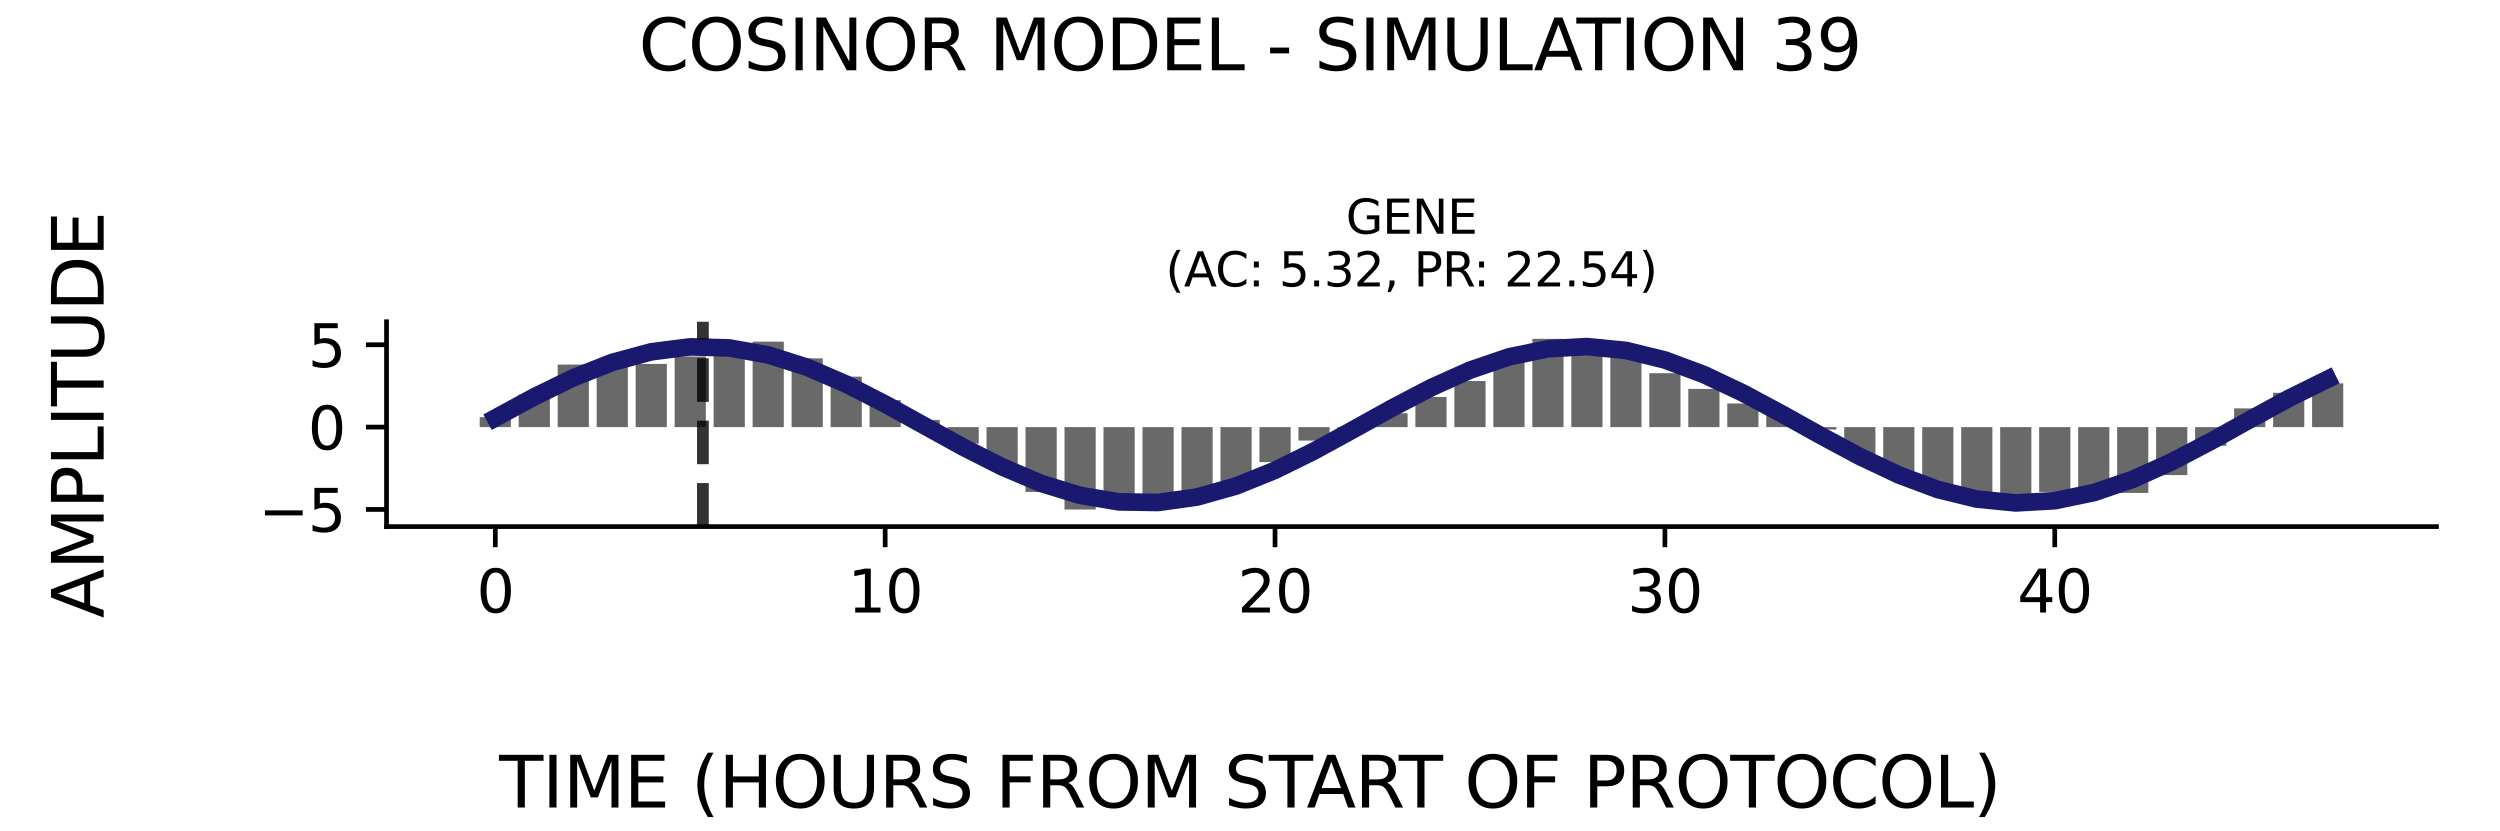 <?xml version="1.0" encoding="utf-8" standalone="no"?>
<!DOCTYPE svg PUBLIC "-//W3C//DTD SVG 1.1//EN"
  "http://www.w3.org/Graphics/SVG/1.1/DTD/svg11.dtd">
<svg xmlns:xlink="http://www.w3.org/1999/xlink" width="424.8pt" height="141.12pt" viewBox="0 0 424.8 141.12" xmlns="http://www.w3.org/2000/svg" version="1.1">
 <defs>
  <style type="text/css">*{stroke-linejoin: round; stroke-linecap: butt}</style>
 </defs>
 <g id="figure_1">
  <g id="patch_1">
   <path d="M 0 141.12 
L 424.8 141.12 
L 424.8 0 
L 0 0 
z
" style="fill: #ffffff"/>
  </g>
  <g id="axes_1">
   <g id="patch_2">
    <path d="M 65.68 89.48 
L 414 89.48 
L 414 54.672 
L 65.68 54.672 
z
" style="fill: #ffffff"/>
   </g>
   <g id="patch_3">
    <path d="M 81.513 72.574 
L 86.812 72.574 
L 86.812 70.877 
L 81.513 70.877 
z
" clip-path="url(#pc6d4ab7942)" style="fill: #696969"/>
   </g>
   <g id="patch_4">
    <path d="M 88.137 72.574 
L 93.437 72.574 
L 93.437 67.039 
L 88.137 67.039 
z
" clip-path="url(#pc6d4ab7942)" style="fill: #696969"/>
   </g>
   <g id="patch_5">
    <path d="M 94.762 72.574 
L 100.062 72.574 
L 100.062 61.946 
L 94.762 61.946 
z
" clip-path="url(#pc6d4ab7942)" style="fill: #696969"/>
   </g>
   <g id="patch_6">
    <path d="M 101.386 72.574 
L 106.686 72.574 
L 106.686 61.598 
L 101.386 61.598 
z
" clip-path="url(#pc6d4ab7942)" style="fill: #696969"/>
   </g>
   <g id="patch_7">
    <path d="M 108.011 72.574 
L 113.311 72.574 
L 113.311 61.836 
L 108.011 61.836 
z
" clip-path="url(#pc6d4ab7942)" style="fill: #696969"/>
   </g>
   <g id="patch_8">
    <path d="M 114.636 72.574 
L 119.935 72.574 
L 119.935 60.576 
L 114.636 60.576 
z
" clip-path="url(#pc6d4ab7942)" style="fill: #696969"/>
   </g>
   <g id="patch_9">
    <path d="M 121.26 72.574 
L 126.56 72.574 
L 126.56 59.359 
L 121.26 59.359 
z
" clip-path="url(#pc6d4ab7942)" style="fill: #696969"/>
   </g>
   <g id="patch_10">
    <path d="M 127.885 72.574 
L 133.184 72.574 
L 133.184 58.048 
L 127.885 58.048 
z
" clip-path="url(#pc6d4ab7942)" style="fill: #696969"/>
   </g>
   <g id="patch_11">
    <path d="M 134.509 72.574 
L 139.809 72.574 
L 139.809 60.89 
L 134.509 60.89 
z
" clip-path="url(#pc6d4ab7942)" style="fill: #696969"/>
   </g>
   <g id="patch_12">
    <path d="M 141.134 72.574 
L 146.434 72.574 
L 146.434 64.002 
L 141.134 64.002 
z
" clip-path="url(#pc6d4ab7942)" style="fill: #696969"/>
   </g>
   <g id="patch_13">
    <path d="M 147.758 72.574 
L 153.058 72.574 
L 153.058 67.983 
L 147.758 67.983 
z
" clip-path="url(#pc6d4ab7942)" style="fill: #696969"/>
   </g>
   <g id="patch_14">
    <path d="M 154.383 72.574 
L 159.683 72.574 
L 159.683 71.349 
L 154.383 71.349 
z
" clip-path="url(#pc6d4ab7942)" style="fill: #696969"/>
   </g>
   <g id="patch_15">
    <path d="M 161.008 72.574 
L 166.307 72.574 
L 166.307 75.391 
L 161.008 75.391 
z
" clip-path="url(#pc6d4ab7942)" style="fill: #696969"/>
   </g>
   <g id="patch_16">
    <path d="M 167.632 72.574 
L 172.932 72.574 
L 172.932 78.878 
L 167.632 78.878 
z
" clip-path="url(#pc6d4ab7942)" style="fill: #696969"/>
   </g>
   <g id="patch_17">
    <path d="M 174.257 72.574 
L 179.556 72.574 
L 179.556 83.593 
L 174.257 83.593 
z
" clip-path="url(#pc6d4ab7942)" style="fill: #696969"/>
   </g>
   <g id="patch_18">
    <path d="M 180.881 72.574 
L 186.181 72.574 
L 186.181 86.579 
L 180.881 86.579 
z
" clip-path="url(#pc6d4ab7942)" style="fill: #696969"/>
   </g>
   <g id="patch_19">
    <path d="M 187.506 72.574 
L 192.806 72.574 
L 192.806 85.853 
L 187.506 85.853 
z
" clip-path="url(#pc6d4ab7942)" style="fill: #696969"/>
   </g>
   <g id="patch_20">
    <path d="M 194.13 72.574 
L 199.43 72.574 
L 199.43 85.367 
L 194.13 85.367 
z
" clip-path="url(#pc6d4ab7942)" style="fill: #696969"/>
   </g>
   <g id="patch_21">
    <path d="M 200.755 72.574 
L 206.055 72.574 
L 206.055 83.713 
L 200.755 83.713 
z
" clip-path="url(#pc6d4ab7942)" style="fill: #696969"/>
   </g>
   <g id="patch_22">
    <path d="M 207.38 72.574 
L 212.679 72.574 
L 212.679 82.153 
L 207.38 82.153 
z
" clip-path="url(#pc6d4ab7942)" style="fill: #696969"/>
   </g>
   <g id="patch_23">
    <path d="M 214.004 72.574 
L 219.304 72.574 
L 219.304 78.52 
L 214.004 78.52 
z
" clip-path="url(#pc6d4ab7942)" style="fill: #696969"/>
   </g>
   <g id="patch_24">
    <path d="M 220.629 72.574 
L 225.928 72.574 
L 225.928 74.868 
L 220.629 74.868 
z
" clip-path="url(#pc6d4ab7942)" style="fill: #696969"/>
   </g>
   <g id="patch_25">
    <path d="M 227.253 72.574 
L 232.553 72.574 
L 232.553 72.972 
L 227.253 72.972 
z
" clip-path="url(#pc6d4ab7942)" style="fill: #696969"/>
   </g>
   <g id="patch_26">
    <path d="M 233.878 72.574 
L 239.178 72.574 
L 239.178 70.224 
L 233.878 70.224 
z
" clip-path="url(#pc6d4ab7942)" style="fill: #696969"/>
   </g>
   <g id="patch_27">
    <path d="M 240.502 72.574 
L 245.802 72.574 
L 245.802 67.455 
L 240.502 67.455 
z
" clip-path="url(#pc6d4ab7942)" style="fill: #696969"/>
   </g>
   <g id="patch_28">
    <path d="M 247.127 72.574 
L 252.427 72.574 
L 252.427 64.745 
L 247.127 64.745 
z
" clip-path="url(#pc6d4ab7942)" style="fill: #696969"/>
   </g>
   <g id="patch_29">
    <path d="M 253.752 72.574 
L 259.051 72.574 
L 259.051 60.565 
L 253.752 60.565 
z
" clip-path="url(#pc6d4ab7942)" style="fill: #696969"/>
   </g>
   <g id="patch_30">
    <path d="M 260.376 72.574 
L 265.676 72.574 
L 265.676 57.573 
L 260.376 57.573 
z
" clip-path="url(#pc6d4ab7942)" style="fill: #696969"/>
   </g>
   <g id="patch_31">
    <path d="M 267.001 72.574 
L 272.3 72.574 
L 272.3 57.642 
L 267.001 57.642 
z
" clip-path="url(#pc6d4ab7942)" style="fill: #696969"/>
   </g>
   <g id="patch_32">
    <path d="M 273.625 72.574 
L 278.925 72.574 
L 278.925 59.22 
L 273.625 59.22 
z
" clip-path="url(#pc6d4ab7942)" style="fill: #696969"/>
   </g>
   <g id="patch_33">
    <path d="M 280.25 72.574 
L 285.55 72.574 
L 285.55 63.412 
L 280.25 63.412 
z
" clip-path="url(#pc6d4ab7942)" style="fill: #696969"/>
   </g>
   <g id="patch_34">
    <path d="M 286.874 72.574 
L 292.174 72.574 
L 292.174 66.083 
L 286.874 66.083 
z
" clip-path="url(#pc6d4ab7942)" style="fill: #696969"/>
   </g>
   <g id="patch_35">
    <path d="M 293.499 72.574 
L 298.799 72.574 
L 298.799 68.562 
L 293.499 68.562 
z
" clip-path="url(#pc6d4ab7942)" style="fill: #696969"/>
   </g>
   <g id="patch_36">
    <path d="M 300.124 72.574 
L 305.423 72.574 
L 305.423 70.174 
L 300.124 70.174 
z
" clip-path="url(#pc6d4ab7942)" style="fill: #696969"/>
   </g>
   <g id="patch_37">
    <path d="M 306.748 72.574 
L 312.048 72.574 
L 312.048 72.984 
L 306.748 72.984 
z
" clip-path="url(#pc6d4ab7942)" style="fill: #696969"/>
   </g>
   <g id="patch_38">
    <path d="M 313.373 72.574 
L 318.672 72.574 
L 318.672 77.363 
L 313.373 77.363 
z
" clip-path="url(#pc6d4ab7942)" style="fill: #696969"/>
   </g>
   <g id="patch_39">
    <path d="M 319.997 72.574 
L 325.297 72.574 
L 325.297 80.132 
L 319.997 80.132 
z
" clip-path="url(#pc6d4ab7942)" style="fill: #696969"/>
   </g>
   <g id="patch_40">
    <path d="M 326.622 72.574 
L 331.922 72.574 
L 331.922 83.153 
L 326.622 83.153 
z
" clip-path="url(#pc6d4ab7942)" style="fill: #696969"/>
   </g>
   <g id="patch_41">
    <path d="M 333.246 72.574 
L 338.546 72.574 
L 338.546 84.303 
L 333.246 84.303 
z
" clip-path="url(#pc6d4ab7942)" style="fill: #696969"/>
   </g>
   <g id="patch_42">
    <path d="M 339.871 72.574 
L 345.171 72.574 
L 345.171 85.777 
L 339.871 85.777 
z
" clip-path="url(#pc6d4ab7942)" style="fill: #696969"/>
   </g>
   <g id="patch_43">
    <path d="M 346.496 72.574 
L 351.795 72.574 
L 351.795 83.592 
L 346.496 83.592 
z
" clip-path="url(#pc6d4ab7942)" style="fill: #696969"/>
   </g>
   <g id="patch_44">
    <path d="M 353.12 72.574 
L 358.42 72.574 
L 358.42 83.451 
L 353.12 83.451 
z
" clip-path="url(#pc6d4ab7942)" style="fill: #696969"/>
   </g>
   <g id="patch_45">
    <path d="M 359.745 72.574 
L 365.044 72.574 
L 365.044 83.756 
L 359.745 83.756 
z
" clip-path="url(#pc6d4ab7942)" style="fill: #696969"/>
   </g>
   <g id="patch_46">
    <path d="M 366.369 72.574 
L 371.669 72.574 
L 371.669 80.728 
L 366.369 80.728 
z
" clip-path="url(#pc6d4ab7942)" style="fill: #696969"/>
   </g>
   <g id="patch_47">
    <path d="M 372.994 72.574 
L 378.294 72.574 
L 378.294 75.739 
L 372.994 75.739 
z
" clip-path="url(#pc6d4ab7942)" style="fill: #696969"/>
   </g>
   <g id="patch_48">
    <path d="M 379.618 72.574 
L 384.918 72.574 
L 384.918 69.394 
L 379.618 69.394 
z
" clip-path="url(#pc6d4ab7942)" style="fill: #696969"/>
   </g>
   <g id="patch_49">
    <path d="M 386.243 72.574 
L 391.543 72.574 
L 391.543 66.743 
L 386.243 66.743 
z
" clip-path="url(#pc6d4ab7942)" style="fill: #696969"/>
   </g>
   <g id="patch_50">
    <path d="M 392.868 72.574 
L 398.167 72.574 
L 398.167 65.139 
L 392.868 65.139 
z
" clip-path="url(#pc6d4ab7942)" style="fill: #696969"/>
   </g>
   <g id="matplotlib.axis_1">
    <g id="xtick_1">
     <g id="line2d_1">
      <defs>
       <path id="m404cb40470" d="M 0 0 
L 0 3.5 
" style="stroke: #000000; stroke-width: 0.8"/>
      </defs>
      <g>
       <use xlink:href="#m404cb40470" x="84.163" y="89.48" style="stroke: #000000; stroke-width: 0.8"/>
      </g>
     </g>
     <g id="text_1">
      <!-- 0 -->
      <g transform="translate(80.981 104.078) scale(0.1 -0.1)">
       <defs>
        <path id="DejaVuSans-30" d="M 2034 4250 
Q 1547 4250 1301 3770 
Q 1056 3291 1056 2328 
Q 1056 1369 1301 889 
Q 1547 409 2034 409 
Q 2525 409 2770 889 
Q 3016 1369 3016 2328 
Q 3016 3291 2770 3770 
Q 2525 4250 2034 4250 
z
M 2034 4750 
Q 2819 4750 3233 4129 
Q 3647 3509 3647 2328 
Q 3647 1150 3233 529 
Q 2819 -91 2034 -91 
Q 1250 -91 836 529 
Q 422 1150 422 2328 
Q 422 3509 836 4129 
Q 1250 4750 2034 4750 
z
" transform="scale(0.016)"/>
       </defs>
       <use xlink:href="#DejaVuSans-30"/>
      </g>
     </g>
    </g>
    <g id="xtick_2">
     <g id="line2d_2">
      <g>
       <use xlink:href="#m404cb40470" x="150.408" y="89.48" style="stroke: #000000; stroke-width: 0.8"/>
      </g>
     </g>
     <g id="text_2">
      <!-- 10 -->
      <g transform="translate(144.046 104.078) scale(0.1 -0.1)">
       <defs>
        <path id="DejaVuSans-31" d="M 794 531 
L 1825 531 
L 1825 4091 
L 703 3866 
L 703 4441 
L 1819 4666 
L 2450 4666 
L 2450 531 
L 3481 531 
L 3481 0 
L 794 0 
L 794 531 
z
" transform="scale(0.016)"/>
       </defs>
       <use xlink:href="#DejaVuSans-31"/>
       <use xlink:href="#DejaVuSans-30" x="63.623"/>
      </g>
     </g>
    </g>
    <g id="xtick_3">
     <g id="line2d_3">
      <g>
       <use xlink:href="#m404cb40470" x="216.654" y="89.48" style="stroke: #000000; stroke-width: 0.8"/>
      </g>
     </g>
     <g id="text_3">
      <!-- 20 -->
      <g transform="translate(210.291 104.078) scale(0.1 -0.1)">
       <defs>
        <path id="DejaVuSans-32" d="M 1228 531 
L 3431 531 
L 3431 0 
L 469 0 
L 469 531 
Q 828 903 1448 1529 
Q 2069 2156 2228 2338 
Q 2531 2678 2651 2914 
Q 2772 3150 2772 3378 
Q 2772 3750 2511 3984 
Q 2250 4219 1831 4219 
Q 1534 4219 1204 4116 
Q 875 4013 500 3803 
L 500 4441 
Q 881 4594 1212 4672 
Q 1544 4750 1819 4750 
Q 2544 4750 2975 4387 
Q 3406 4025 3406 3419 
Q 3406 3131 3298 2873 
Q 3191 2616 2906 2266 
Q 2828 2175 2409 1742 
Q 1991 1309 1228 531 
z
" transform="scale(0.016)"/>
       </defs>
       <use xlink:href="#DejaVuSans-32"/>
       <use xlink:href="#DejaVuSans-30" x="63.623"/>
      </g>
     </g>
    </g>
    <g id="xtick_4">
     <g id="line2d_4">
      <g>
       <use xlink:href="#m404cb40470" x="282.9" y="89.48" style="stroke: #000000; stroke-width: 0.8"/>
      </g>
     </g>
     <g id="text_4">
      <!-- 30 -->
      <g transform="translate(276.537 104.078) scale(0.1 -0.1)">
       <defs>
        <path id="DejaVuSans-33" d="M 2597 2516 
Q 3050 2419 3304 2112 
Q 3559 1806 3559 1356 
Q 3559 666 3084 287 
Q 2609 -91 1734 -91 
Q 1441 -91 1130 -33 
Q 819 25 488 141 
L 488 750 
Q 750 597 1062 519 
Q 1375 441 1716 441 
Q 2309 441 2620 675 
Q 2931 909 2931 1356 
Q 2931 1769 2642 2001 
Q 2353 2234 1838 2234 
L 1294 2234 
L 1294 2753 
L 1863 2753 
Q 2328 2753 2575 2939 
Q 2822 3125 2822 3475 
Q 2822 3834 2567 4026 
Q 2313 4219 1838 4219 
Q 1578 4219 1281 4162 
Q 984 4106 628 3988 
L 628 4550 
Q 988 4650 1302 4700 
Q 1616 4750 1894 4750 
Q 2613 4750 3031 4423 
Q 3450 4097 3450 3541 
Q 3450 3153 3228 2886 
Q 3006 2619 2597 2516 
z
" transform="scale(0.016)"/>
       </defs>
       <use xlink:href="#DejaVuSans-33"/>
       <use xlink:href="#DejaVuSans-30" x="63.623"/>
      </g>
     </g>
    </g>
    <g id="xtick_5">
     <g id="line2d_5">
      <g>
       <use xlink:href="#m404cb40470" x="349.145" y="89.48" style="stroke: #000000; stroke-width: 0.8"/>
      </g>
     </g>
     <g id="text_5">
      <!-- 40 -->
      <g transform="translate(342.783 104.078) scale(0.1 -0.1)">
       <defs>
        <path id="DejaVuSans-34" d="M 2419 4116 
L 825 1625 
L 2419 1625 
L 2419 4116 
z
M 2253 4666 
L 3047 4666 
L 3047 1625 
L 3713 1625 
L 3713 1100 
L 3047 1100 
L 3047 0 
L 2419 0 
L 2419 1100 
L 313 1100 
L 313 1709 
L 2253 4666 
z
" transform="scale(0.016)"/>
       </defs>
       <use xlink:href="#DejaVuSans-34"/>
       <use xlink:href="#DejaVuSans-30" x="63.623"/>
      </g>
     </g>
    </g>
   </g>
   <g id="matplotlib.axis_2">
    <g id="ytick_1">
     <g id="line2d_6">
      <defs>
       <path id="m5d816b2aaa" d="M 0 0 
L -3.5 0 
" style="stroke: #000000; stroke-width: 0.8"/>
      </defs>
      <g>
       <use xlink:href="#m5d816b2aaa" x="65.68" y="86.562" style="stroke: #000000; stroke-width: 0.8"/>
      </g>
     </g>
     <g id="text_6">
      <!-- −5 -->
      <g transform="translate(43.938 90.361) scale(0.1 -0.1)">
       <defs>
        <path id="DejaVuSans-2212" d="M 678 2272 
L 4684 2272 
L 4684 1741 
L 678 1741 
L 678 2272 
z
" transform="scale(0.016)"/>
        <path id="DejaVuSans-35" d="M 691 4666 
L 3169 4666 
L 3169 4134 
L 1269 4134 
L 1269 2991 
Q 1406 3038 1543 3061 
Q 1681 3084 1819 3084 
Q 2600 3084 3056 2656 
Q 3513 2228 3513 1497 
Q 3513 744 3044 326 
Q 2575 -91 1722 -91 
Q 1428 -91 1123 -41 
Q 819 9 494 109 
L 494 744 
Q 775 591 1075 516 
Q 1375 441 1709 441 
Q 2250 441 2565 725 
Q 2881 1009 2881 1497 
Q 2881 1984 2565 2268 
Q 2250 2553 1709 2553 
Q 1456 2553 1204 2497 
Q 953 2441 691 2322 
L 691 4666 
z
" transform="scale(0.016)"/>
       </defs>
       <use xlink:href="#DejaVuSans-2212"/>
       <use xlink:href="#DejaVuSans-35" x="83.789"/>
      </g>
     </g>
    </g>
    <g id="ytick_2">
     <g id="line2d_7">
      <g>
       <use xlink:href="#m5d816b2aaa" x="65.68" y="72.574" style="stroke: #000000; stroke-width: 0.8"/>
      </g>
     </g>
     <g id="text_7">
      <!-- 0 -->
      <g transform="translate(52.318 76.373) scale(0.1 -0.1)">
       <use xlink:href="#DejaVuSans-30"/>
      </g>
     </g>
    </g>
    <g id="ytick_3">
     <g id="line2d_8">
      <g>
       <use xlink:href="#m5d816b2aaa" x="65.68" y="58.585" style="stroke: #000000; stroke-width: 0.8"/>
      </g>
     </g>
     <g id="text_8">
      <!-- 5 -->
      <g transform="translate(52.318 62.385) scale(0.1 -0.1)">
       <use xlink:href="#DejaVuSans-35"/>
      </g>
     </g>
    </g>
   </g>
   <g id="line2d_9">
    <path d="M 84.163 71.026 
L 90.787 67.427 
L 97.412 64.194 
L 104.036 61.577 
L 110.661 59.779 
L 117.285 58.937 
L 123.91 59.118 
L 130.535 60.306 
L 137.159 62.41 
L 143.784 65.269 
L 150.408 68.66 
L 157.033 72.323 
L 163.657 75.974 
L 170.282 79.332 
L 176.907 82.137 
L 183.531 84.173 
L 190.156 85.282 
L 196.78 85.38 
L 203.405 84.458 
L 210.029 82.587 
L 216.654 79.913 
L 223.279 76.641 
L 229.903 73.024 
L 236.528 69.342 
L 243.152 65.878 
L 249.777 62.9 
L 256.401 60.638 
L 263.026 59.267 
L 269.651 58.892 
L 276.275 59.543 
L 282.9 61.169 
L 289.524 63.644 
L 296.149 66.778 
L 302.773 70.328 
L 309.398 74.021 
L 316.023 77.571 
L 322.647 80.705 
L 329.272 83.18 
L 335.896 84.805 
L 342.521 85.455 
L 349.145 85.08 
L 355.77 83.708 
L 362.395 81.446 
L 369.019 78.468 
L 375.644 75.004 
L 382.268 71.321 
L 388.893 67.705 
L 395.517 64.433 
" clip-path="url(#pc6d4ab7942)" style="fill: none; stroke: #191970; stroke-width: 3; stroke-linecap: square"/>
   </g>
   <g id="line2d_10">
    <path d="M 119.437 89.48 
L 119.437 54.672 
" clip-path="url(#pc6d4ab7942)" style="fill: none; stroke-dasharray: 7.4,3.2; stroke-dashoffset: 0; stroke: #000000; stroke-opacity: 0.8; stroke-width: 2"/>
   </g>
   <g id="patch_51">
    <path d="M 65.68 89.48 
L 65.68 54.672 
" style="fill: none; stroke: #000000; stroke-width: 0.8; stroke-linejoin: miter; stroke-linecap: square"/>
   </g>
   <g id="patch_52">
    <path d="M 65.68 89.48 
L 414 89.48 
" style="fill: none; stroke: #000000; stroke-width: 0.8; stroke-linejoin: miter; stroke-linecap: square"/>
   </g>
   <g id="text_9">
    <!-- GENE -->
    <g transform="translate(228.693 39.714) scale(0.08 -0.08)">
     <defs>
      <path id="DejaVuSans-47" d="M 3809 666 
L 3809 1919 
L 2778 1919 
L 2778 2438 
L 4434 2438 
L 4434 434 
Q 4069 175 3628 42 
Q 3188 -91 2688 -91 
Q 1594 -91 976 548 
Q 359 1188 359 2328 
Q 359 3472 976 4111 
Q 1594 4750 2688 4750 
Q 3144 4750 3555 4637 
Q 3966 4525 4313 4306 
L 4313 3634 
Q 3963 3931 3569 4081 
Q 3175 4231 2741 4231 
Q 1884 4231 1454 3753 
Q 1025 3275 1025 2328 
Q 1025 1384 1454 906 
Q 1884 428 2741 428 
Q 3075 428 3337 486 
Q 3600 544 3809 666 
z
" transform="scale(0.016)"/>
      <path id="DejaVuSans-45" d="M 628 4666 
L 3578 4666 
L 3578 4134 
L 1259 4134 
L 1259 2753 
L 3481 2753 
L 3481 2222 
L 1259 2222 
L 1259 531 
L 3634 531 
L 3634 0 
L 628 0 
L 628 4666 
z
" transform="scale(0.016)"/>
      <path id="DejaVuSans-4e" d="M 628 4666 
L 1478 4666 
L 3547 763 
L 3547 4666 
L 4159 4666 
L 4159 0 
L 3309 0 
L 1241 3903 
L 1241 0 
L 628 0 
L 628 4666 
z
" transform="scale(0.016)"/>
     </defs>
     <use xlink:href="#DejaVuSans-47"/>
     <use xlink:href="#DejaVuSans-45" x="77.49"/>
     <use xlink:href="#DejaVuSans-4e" x="140.674"/>
     <use xlink:href="#DejaVuSans-45" x="215.479"/>
    </g>
    <!-- (AC: 5.32, PR: 22.54) -->
    <g transform="translate(198.056 48.672) scale(0.08 -0.08)">
     <defs>
      <path id="DejaVuSans-28" d="M 1984 4856 
Q 1566 4138 1362 3434 
Q 1159 2731 1159 2009 
Q 1159 1288 1364 580 
Q 1569 -128 1984 -844 
L 1484 -844 
Q 1016 -109 783 600 
Q 550 1309 550 2009 
Q 550 2706 781 3412 
Q 1013 4119 1484 4856 
L 1984 4856 
z
" transform="scale(0.016)"/>
      <path id="DejaVuSans-41" d="M 2188 4044 
L 1331 1722 
L 3047 1722 
L 2188 4044 
z
M 1831 4666 
L 2547 4666 
L 4325 0 
L 3669 0 
L 3244 1197 
L 1141 1197 
L 716 0 
L 50 0 
L 1831 4666 
z
" transform="scale(0.016)"/>
      <path id="DejaVuSans-43" d="M 4122 4306 
L 4122 3641 
Q 3803 3938 3442 4084 
Q 3081 4231 2675 4231 
Q 1875 4231 1450 3742 
Q 1025 3253 1025 2328 
Q 1025 1406 1450 917 
Q 1875 428 2675 428 
Q 3081 428 3442 575 
Q 3803 722 4122 1019 
L 4122 359 
Q 3791 134 3420 21 
Q 3050 -91 2638 -91 
Q 1578 -91 968 557 
Q 359 1206 359 2328 
Q 359 3453 968 4101 
Q 1578 4750 2638 4750 
Q 3056 4750 3426 4639 
Q 3797 4528 4122 4306 
z
" transform="scale(0.016)"/>
      <path id="DejaVuSans-3a" d="M 750 794 
L 1409 794 
L 1409 0 
L 750 0 
L 750 794 
z
M 750 3309 
L 1409 3309 
L 1409 2516 
L 750 2516 
L 750 3309 
z
" transform="scale(0.016)"/>
      <path id="DejaVuSans-20" transform="scale(0.016)"/>
      <path id="DejaVuSans-2e" d="M 684 794 
L 1344 794 
L 1344 0 
L 684 0 
L 684 794 
z
" transform="scale(0.016)"/>
      <path id="DejaVuSans-2c" d="M 750 794 
L 1409 794 
L 1409 256 
L 897 -744 
L 494 -744 
L 750 256 
L 750 794 
z
" transform="scale(0.016)"/>
      <path id="DejaVuSans-50" d="M 1259 4147 
L 1259 2394 
L 2053 2394 
Q 2494 2394 2734 2622 
Q 2975 2850 2975 3272 
Q 2975 3691 2734 3919 
Q 2494 4147 2053 4147 
L 1259 4147 
z
M 628 4666 
L 2053 4666 
Q 2838 4666 3239 4311 
Q 3641 3956 3641 3272 
Q 3641 2581 3239 2228 
Q 2838 1875 2053 1875 
L 1259 1875 
L 1259 0 
L 628 0 
L 628 4666 
z
" transform="scale(0.016)"/>
      <path id="DejaVuSans-52" d="M 2841 2188 
Q 3044 2119 3236 1894 
Q 3428 1669 3622 1275 
L 4263 0 
L 3584 0 
L 2988 1197 
Q 2756 1666 2539 1819 
Q 2322 1972 1947 1972 
L 1259 1972 
L 1259 0 
L 628 0 
L 628 4666 
L 2053 4666 
Q 2853 4666 3247 4331 
Q 3641 3997 3641 3322 
Q 3641 2881 3436 2590 
Q 3231 2300 2841 2188 
z
M 1259 4147 
L 1259 2491 
L 2053 2491 
Q 2509 2491 2742 2702 
Q 2975 2913 2975 3322 
Q 2975 3731 2742 3939 
Q 2509 4147 2053 4147 
L 1259 4147 
z
" transform="scale(0.016)"/>
      <path id="DejaVuSans-29" d="M 513 4856 
L 1013 4856 
Q 1481 4119 1714 3412 
Q 1947 2706 1947 2009 
Q 1947 1309 1714 600 
Q 1481 -109 1013 -844 
L 513 -844 
Q 928 -128 1133 580 
Q 1338 1288 1338 2009 
Q 1338 2731 1133 3434 
Q 928 4138 513 4856 
z
" transform="scale(0.016)"/>
     </defs>
     <use xlink:href="#DejaVuSans-28"/>
     <use xlink:href="#DejaVuSans-41" x="39.014"/>
     <use xlink:href="#DejaVuSans-43" x="105.672"/>
     <use xlink:href="#DejaVuSans-3a" x="175.496"/>
     <use xlink:href="#DejaVuSans-20" x="209.188"/>
     <use xlink:href="#DejaVuSans-35" x="240.975"/>
     <use xlink:href="#DejaVuSans-2e" x="304.598"/>
     <use xlink:href="#DejaVuSans-33" x="336.385"/>
     <use xlink:href="#DejaVuSans-32" x="400.008"/>
     <use xlink:href="#DejaVuSans-2c" x="463.631"/>
     <use xlink:href="#DejaVuSans-20" x="495.418"/>
     <use xlink:href="#DejaVuSans-50" x="527.205"/>
     <use xlink:href="#DejaVuSans-52" x="587.508"/>
     <use xlink:href="#DejaVuSans-3a" x="653.865"/>
     <use xlink:href="#DejaVuSans-20" x="687.557"/>
     <use xlink:href="#DejaVuSans-32" x="719.344"/>
     <use xlink:href="#DejaVuSans-32" x="782.967"/>
     <use xlink:href="#DejaVuSans-2e" x="846.59"/>
     <use xlink:href="#DejaVuSans-35" x="878.377"/>
     <use xlink:href="#DejaVuSans-34" x="942"/>
     <use xlink:href="#DejaVuSans-29" x="1005.623"/>
    </g>
   </g>
  </g>
  <g id="text_10">
   <!-- COSINOR MODEL - SIMULATION 39 -->
   <g transform="translate(108.534 11.941) scale(0.12 -0.12)">
    <defs>
     <path id="DejaVuSans-4f" d="M 2522 4238 
Q 1834 4238 1429 3725 
Q 1025 3213 1025 2328 
Q 1025 1447 1429 934 
Q 1834 422 2522 422 
Q 3209 422 3611 934 
Q 4013 1447 4013 2328 
Q 4013 3213 3611 3725 
Q 3209 4238 2522 4238 
z
M 2522 4750 
Q 3503 4750 4090 4092 
Q 4678 3434 4678 2328 
Q 4678 1225 4090 567 
Q 3503 -91 2522 -91 
Q 1538 -91 948 565 
Q 359 1222 359 2328 
Q 359 3434 948 4092 
Q 1538 4750 2522 4750 
z
" transform="scale(0.016)"/>
     <path id="DejaVuSans-53" d="M 3425 4513 
L 3425 3897 
Q 3066 4069 2747 4153 
Q 2428 4238 2131 4238 
Q 1616 4238 1336 4038 
Q 1056 3838 1056 3469 
Q 1056 3159 1242 3001 
Q 1428 2844 1947 2747 
L 2328 2669 
Q 3034 2534 3370 2195 
Q 3706 1856 3706 1288 
Q 3706 609 3251 259 
Q 2797 -91 1919 -91 
Q 1588 -91 1214 -16 
Q 841 59 441 206 
L 441 856 
Q 825 641 1194 531 
Q 1563 422 1919 422 
Q 2459 422 2753 634 
Q 3047 847 3047 1241 
Q 3047 1584 2836 1778 
Q 2625 1972 2144 2069 
L 1759 2144 
Q 1053 2284 737 2584 
Q 422 2884 422 3419 
Q 422 4038 858 4394 
Q 1294 4750 2059 4750 
Q 2388 4750 2728 4690 
Q 3069 4631 3425 4513 
z
" transform="scale(0.016)"/>
     <path id="DejaVuSans-49" d="M 628 4666 
L 1259 4666 
L 1259 0 
L 628 0 
L 628 4666 
z
" transform="scale(0.016)"/>
     <path id="DejaVuSans-4d" d="M 628 4666 
L 1569 4666 
L 2759 1491 
L 3956 4666 
L 4897 4666 
L 4897 0 
L 4281 0 
L 4281 4097 
L 3078 897 
L 2444 897 
L 1241 4097 
L 1241 0 
L 628 0 
L 628 4666 
z
" transform="scale(0.016)"/>
     <path id="DejaVuSans-44" d="M 1259 4147 
L 1259 519 
L 2022 519 
Q 2988 519 3436 956 
Q 3884 1394 3884 2338 
Q 3884 3275 3436 3711 
Q 2988 4147 2022 4147 
L 1259 4147 
z
M 628 4666 
L 1925 4666 
Q 3281 4666 3915 4102 
Q 4550 3538 4550 2338 
Q 4550 1131 3912 565 
Q 3275 0 1925 0 
L 628 0 
L 628 4666 
z
" transform="scale(0.016)"/>
     <path id="DejaVuSans-4c" d="M 628 4666 
L 1259 4666 
L 1259 531 
L 3531 531 
L 3531 0 
L 628 0 
L 628 4666 
z
" transform="scale(0.016)"/>
     <path id="DejaVuSans-2d" d="M 313 2009 
L 1997 2009 
L 1997 1497 
L 313 1497 
L 313 2009 
z
" transform="scale(0.016)"/>
     <path id="DejaVuSans-55" d="M 556 4666 
L 1191 4666 
L 1191 1831 
Q 1191 1081 1462 751 
Q 1734 422 2344 422 
Q 2950 422 3222 751 
Q 3494 1081 3494 1831 
L 3494 4666 
L 4128 4666 
L 4128 1753 
Q 4128 841 3676 375 
Q 3225 -91 2344 -91 
Q 1459 -91 1007 375 
Q 556 841 556 1753 
L 556 4666 
z
" transform="scale(0.016)"/>
     <path id="DejaVuSans-54" d="M -19 4666 
L 3928 4666 
L 3928 4134 
L 2272 4134 
L 2272 0 
L 1638 0 
L 1638 4134 
L -19 4134 
L -19 4666 
z
" transform="scale(0.016)"/>
     <path id="DejaVuSans-39" d="M 703 97 
L 703 672 
Q 941 559 1184 500 
Q 1428 441 1663 441 
Q 2288 441 2617 861 
Q 2947 1281 2994 2138 
Q 2813 1869 2534 1725 
Q 2256 1581 1919 1581 
Q 1219 1581 811 2004 
Q 403 2428 403 3163 
Q 403 3881 828 4315 
Q 1253 4750 1959 4750 
Q 2769 4750 3195 4129 
Q 3622 3509 3622 2328 
Q 3622 1225 3098 567 
Q 2575 -91 1691 -91 
Q 1453 -91 1209 -44 
Q 966 3 703 97 
z
M 1959 2075 
Q 2384 2075 2632 2365 
Q 2881 2656 2881 3163 
Q 2881 3666 2632 3958 
Q 2384 4250 1959 4250 
Q 1534 4250 1286 3958 
Q 1038 3666 1038 3163 
Q 1038 2656 1286 2365 
Q 1534 2075 1959 2075 
z
" transform="scale(0.016)"/>
    </defs>
    <use xlink:href="#DejaVuSans-43"/>
    <use xlink:href="#DejaVuSans-4f" x="69.824"/>
    <use xlink:href="#DejaVuSans-53" x="148.535"/>
    <use xlink:href="#DejaVuSans-49" x="212.012"/>
    <use xlink:href="#DejaVuSans-4e" x="241.504"/>
    <use xlink:href="#DejaVuSans-4f" x="316.309"/>
    <use xlink:href="#DejaVuSans-52" x="395.02"/>
    <use xlink:href="#DejaVuSans-20" x="464.502"/>
    <use xlink:href="#DejaVuSans-4d" x="496.289"/>
    <use xlink:href="#DejaVuSans-4f" x="582.568"/>
    <use xlink:href="#DejaVuSans-44" x="661.279"/>
    <use xlink:href="#DejaVuSans-45" x="738.281"/>
    <use xlink:href="#DejaVuSans-4c" x="801.465"/>
    <use xlink:href="#DejaVuSans-20" x="857.178"/>
    <use xlink:href="#DejaVuSans-2d" x="888.965"/>
    <use xlink:href="#DejaVuSans-20" x="925.049"/>
    <use xlink:href="#DejaVuSans-53" x="956.836"/>
    <use xlink:href="#DejaVuSans-49" x="1020.312"/>
    <use xlink:href="#DejaVuSans-4d" x="1049.805"/>
    <use xlink:href="#DejaVuSans-55" x="1136.084"/>
    <use xlink:href="#DejaVuSans-4c" x="1209.277"/>
    <use xlink:href="#DejaVuSans-41" x="1267.24"/>
    <use xlink:href="#DejaVuSans-54" x="1327.898"/>
    <use xlink:href="#DejaVuSans-49" x="1388.982"/>
    <use xlink:href="#DejaVuSans-4f" x="1418.475"/>
    <use xlink:href="#DejaVuSans-4e" x="1497.186"/>
    <use xlink:href="#DejaVuSans-20" x="1571.99"/>
    <use xlink:href="#DejaVuSans-33" x="1603.777"/>
    <use xlink:href="#DejaVuSans-39" x="1667.4"/>
   </g>
  </g>
  <g id="text_11">
   <!-- TIME (HOURS FROM START OF PROTOCOL) -->
   <g transform="translate(84.817 137.213) scale(0.12 -0.12)">
    <defs>
     <path id="DejaVuSans-48" d="M 628 4666 
L 1259 4666 
L 1259 2753 
L 3553 2753 
L 3553 4666 
L 4184 4666 
L 4184 0 
L 3553 0 
L 3553 2222 
L 1259 2222 
L 1259 0 
L 628 0 
L 628 4666 
z
" transform="scale(0.016)"/>
     <path id="DejaVuSans-46" d="M 628 4666 
L 3309 4666 
L 3309 4134 
L 1259 4134 
L 1259 2759 
L 3109 2759 
L 3109 2228 
L 1259 2228 
L 1259 0 
L 628 0 
L 628 4666 
z
" transform="scale(0.016)"/>
    </defs>
    <use xlink:href="#DejaVuSans-54"/>
    <use xlink:href="#DejaVuSans-49" x="61.084"/>
    <use xlink:href="#DejaVuSans-4d" x="90.576"/>
    <use xlink:href="#DejaVuSans-45" x="176.855"/>
    <use xlink:href="#DejaVuSans-20" x="240.039"/>
    <use xlink:href="#DejaVuSans-28" x="271.826"/>
    <use xlink:href="#DejaVuSans-48" x="310.84"/>
    <use xlink:href="#DejaVuSans-4f" x="386.035"/>
    <use xlink:href="#DejaVuSans-55" x="464.746"/>
    <use xlink:href="#DejaVuSans-52" x="537.939"/>
    <use xlink:href="#DejaVuSans-53" x="607.422"/>
    <use xlink:href="#DejaVuSans-20" x="670.898"/>
    <use xlink:href="#DejaVuSans-46" x="702.686"/>
    <use xlink:href="#DejaVuSans-52" x="760.205"/>
    <use xlink:href="#DejaVuSans-4f" x="829.688"/>
    <use xlink:href="#DejaVuSans-4d" x="908.398"/>
    <use xlink:href="#DejaVuSans-20" x="994.678"/>
    <use xlink:href="#DejaVuSans-53" x="1026.465"/>
    <use xlink:href="#DejaVuSans-54" x="1089.941"/>
    <use xlink:href="#DejaVuSans-41" x="1143.275"/>
    <use xlink:href="#DejaVuSans-52" x="1211.684"/>
    <use xlink:href="#DejaVuSans-54" x="1273.916"/>
    <use xlink:href="#DejaVuSans-20" x="1335"/>
    <use xlink:href="#DejaVuSans-4f" x="1366.787"/>
    <use xlink:href="#DejaVuSans-46" x="1445.498"/>
    <use xlink:href="#DejaVuSans-20" x="1503.018"/>
    <use xlink:href="#DejaVuSans-50" x="1534.805"/>
    <use xlink:href="#DejaVuSans-52" x="1595.107"/>
    <use xlink:href="#DejaVuSans-4f" x="1664.59"/>
    <use xlink:href="#DejaVuSans-54" x="1743.301"/>
    <use xlink:href="#DejaVuSans-4f" x="1804.385"/>
    <use xlink:href="#DejaVuSans-43" x="1883.096"/>
    <use xlink:href="#DejaVuSans-4f" x="1952.92"/>
    <use xlink:href="#DejaVuSans-4c" x="2031.631"/>
    <use xlink:href="#DejaVuSans-29" x="2087.344"/>
   </g>
  </g>
  <g id="text_12">
   <!-- AMPLITUDE -->
   <g transform="translate(17.614 105.039) rotate(-90) scale(0.12 -0.12)">
    <use xlink:href="#DejaVuSans-41"/>
    <use xlink:href="#DejaVuSans-4d" x="68.408"/>
    <use xlink:href="#DejaVuSans-50" x="154.688"/>
    <use xlink:href="#DejaVuSans-4c" x="214.99"/>
    <use xlink:href="#DejaVuSans-49" x="270.703"/>
    <use xlink:href="#DejaVuSans-54" x="300.195"/>
    <use xlink:href="#DejaVuSans-55" x="361.279"/>
    <use xlink:href="#DejaVuSans-44" x="434.473"/>
    <use xlink:href="#DejaVuSans-45" x="511.475"/>
   </g>
  </g>
 </g>
 <defs>
  <clipPath id="pc6d4ab7942">
   <rect x="65.68" y="54.672" width="348.32" height="34.808"/>
  </clipPath>
 </defs>
</svg>
